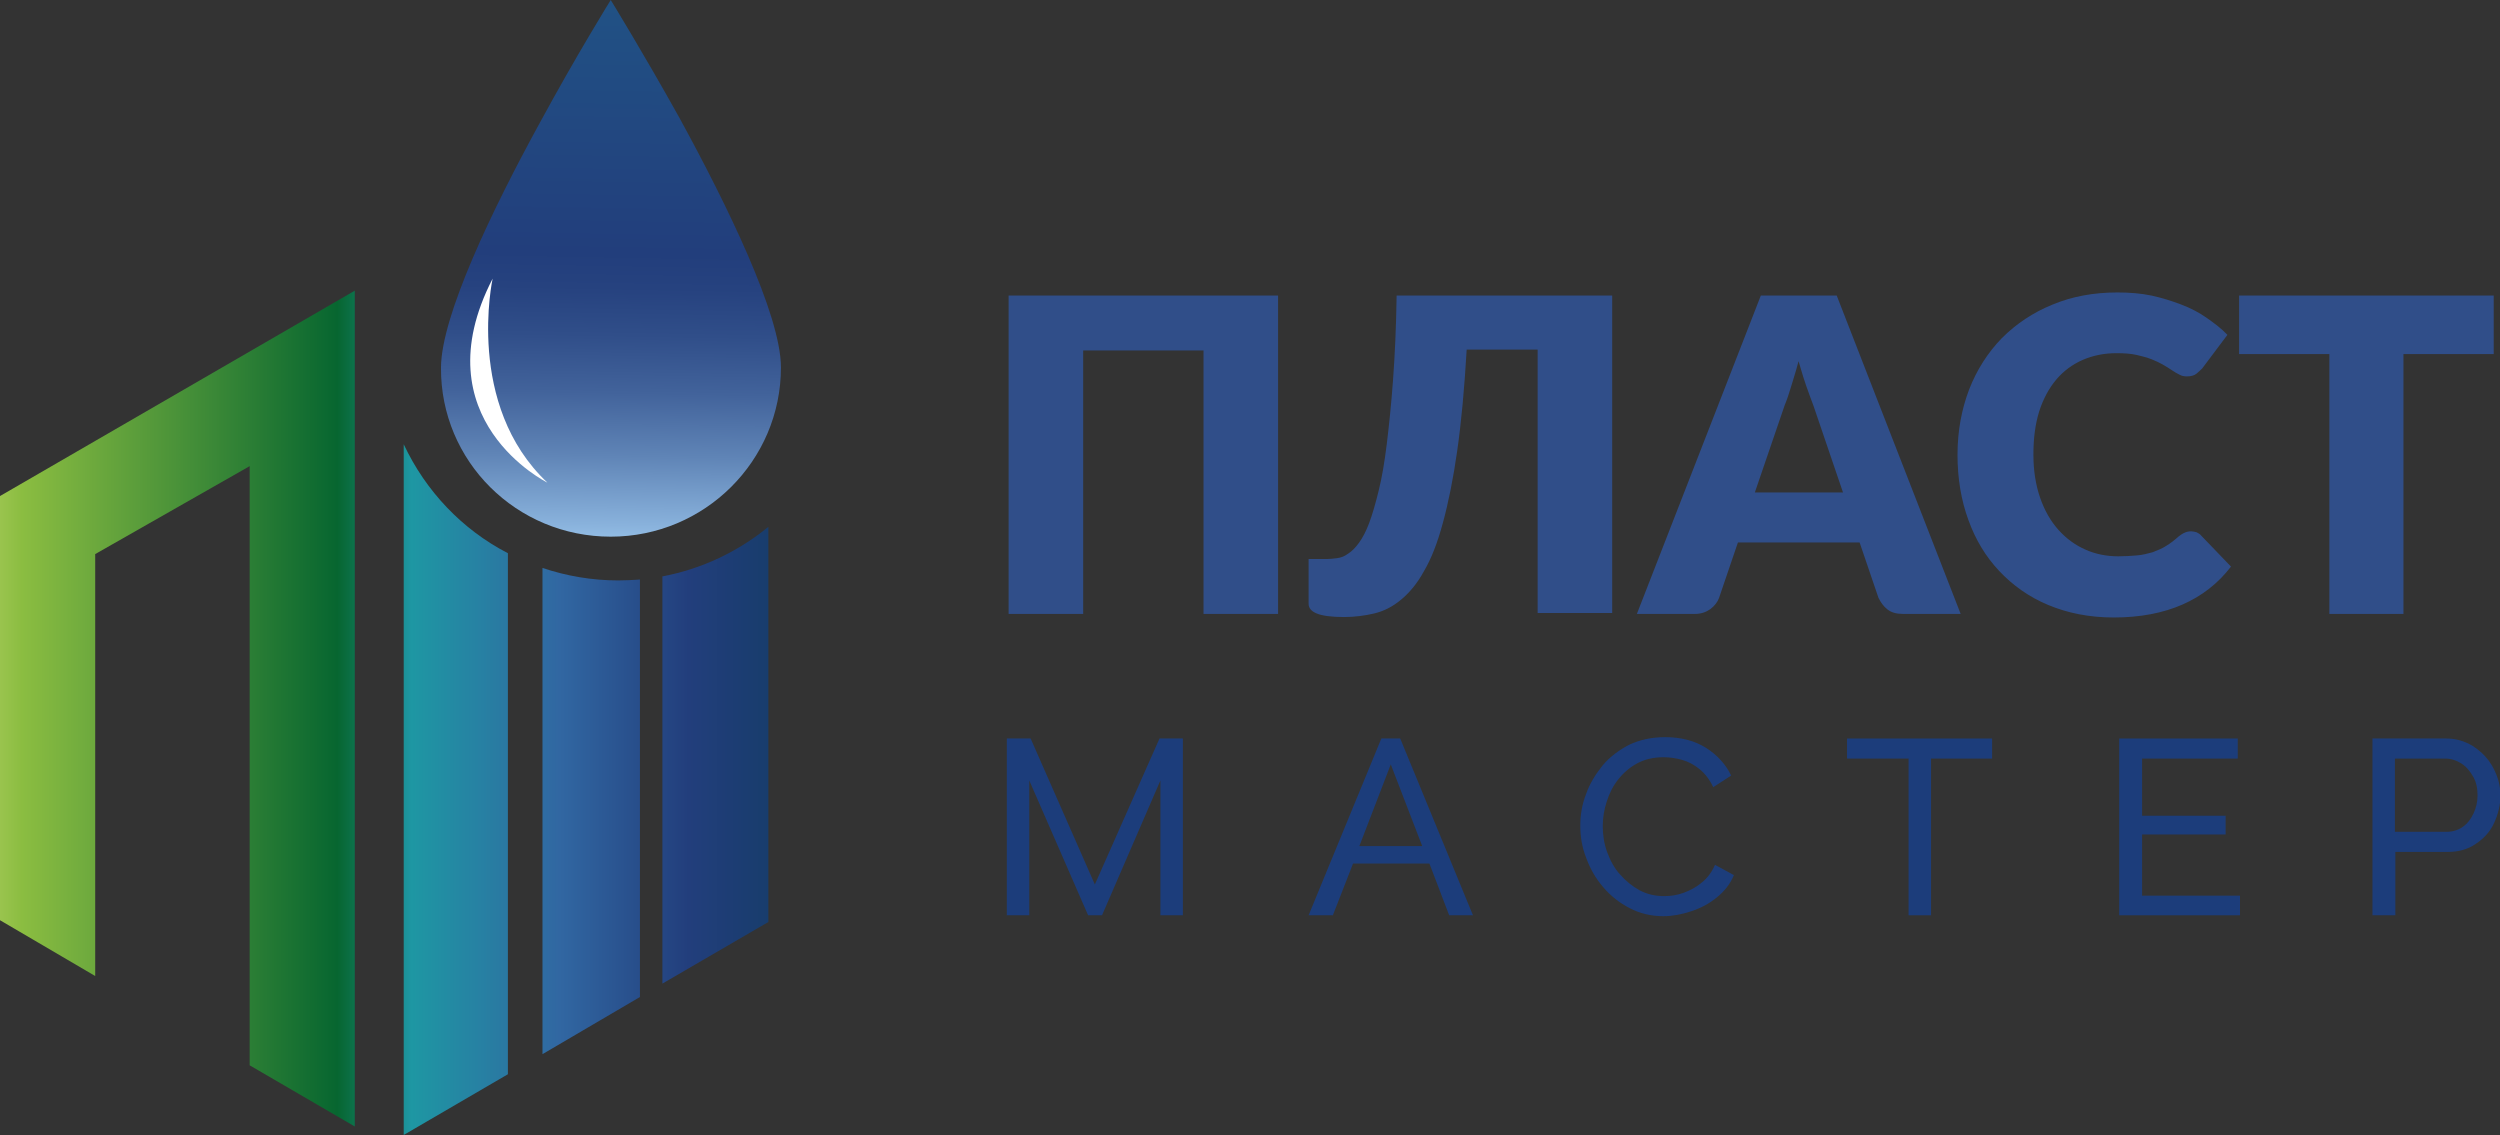 <svg width="163" height="74" viewBox="0 0 163 74" fill="none" xmlns="http://www.w3.org/2000/svg">
<rect x="0" y="0" width="163" height="74" fill="#333333" stroke="none"/>
<g clip-path="url(#clip0_2_2)">
<path d="M26.322 28.965V74L33.115 70.041V36.069C30.129 34.526 27.757 32.022 26.322 28.965Z" fill="url(#paint0_linear_2_2)"/>
<path d="M35.37 37.029V68.731L41.724 65.005V37.786C41.255 37.815 40.787 37.844 40.318 37.844C38.591 37.844 36.922 37.553 35.37 37.029Z" fill="url(#paint1_linear_2_2)"/>
<path d="M43.188 37.582V64.131L50.097 60.114V34.351C48.136 35.952 45.793 37.087 43.188 37.582Z" fill="url(#paint2_linear_2_2)"/>
<path d="M0 59.998L6.207 63.636V36.127L16.279 30.392V69.459L23.131 73.447V18.951L0 32.342V59.998Z" fill="url(#paint3_linear_2_2)"/>
<path d="M39.82 34.991C45.94 34.991 50.917 30.043 50.917 23.958C50.917 20.523 47.374 13.304 44.3 7.685C41.899 3.377 39.82 0 39.82 0C39.82 0 37.595 3.581 35.165 8.064C32.12 13.624 28.753 20.61 28.753 23.987C28.723 30.072 33.672 34.991 39.82 34.991Z" fill="url(#paint4_linear_2_2)"/>
<path d="M35.692 31.469C30.305 26.404 32.12 18.165 32.12 18.165C27.377 27.364 35.692 31.469 35.692 31.469Z" fill="white"/>
<path d="M75.659 59.677V50.886L71.852 59.677H70.945L67.109 50.886V59.677H65.645V48.15H67.197L71.384 57.669L75.6 48.15H77.123V59.677H75.659Z" fill="url(#paint5_linear_2_2)"/>
<path d="M90.064 48.15H91.294L96.037 59.677H94.486L93.197 56.301H88.22L86.902 59.677H85.321L90.064 48.15ZM92.729 55.165L90.679 49.838L88.63 55.165H92.729Z" fill="url(#paint6_linear_2_2)"/>
<path d="M103.035 53.826C103.035 53.127 103.152 52.429 103.416 51.759C103.65 51.09 104.031 50.478 104.499 49.896C104.968 49.343 105.553 48.906 106.227 48.557C106.9 48.237 107.691 48.062 108.569 48.062C109.594 48.062 110.502 48.295 111.234 48.761C111.966 49.227 112.522 49.838 112.873 50.566L111.702 51.323C111.468 50.828 111.175 50.449 110.824 50.158C110.472 49.867 110.092 49.663 109.682 49.547C109.272 49.43 108.862 49.372 108.481 49.372C107.837 49.372 107.281 49.489 106.783 49.751C106.285 50.013 105.875 50.362 105.524 50.799C105.173 51.235 104.938 51.701 104.763 52.254C104.587 52.778 104.499 53.331 104.499 53.855C104.499 54.438 104.587 55.02 104.792 55.573C104.997 56.126 105.26 56.621 105.641 57.028C105.992 57.436 106.432 57.785 106.9 58.047C107.398 58.309 107.925 58.426 108.511 58.426C108.92 58.426 109.33 58.367 109.74 58.222C110.15 58.076 110.56 57.873 110.941 57.552C111.321 57.261 111.614 56.854 111.819 56.388L113.049 57.057C112.815 57.64 112.434 58.105 111.936 58.513C111.438 58.92 110.882 59.212 110.267 59.415C109.652 59.619 109.038 59.736 108.452 59.736C107.661 59.736 106.929 59.561 106.256 59.212C105.583 58.862 105.026 58.426 104.528 57.843C104.031 57.261 103.679 56.65 103.416 55.922C103.152 55.253 103.035 54.554 103.035 53.826Z" fill="url(#paint7_linear_2_2)"/>
<path d="M129.885 49.459H125.903V59.677H124.439V49.459H120.427V48.15H129.885V49.459Z" fill="url(#paint8_linear_2_2)"/>
<path d="M146.047 58.367V59.677H138.171V48.15H145.901V49.459H139.664V53.186H145.11V54.408H139.664V58.397H146.047V58.367Z" fill="url(#paint9_linear_2_2)"/>
<path d="M154.685 59.677V48.15H159.516C160.013 48.15 160.482 48.266 160.921 48.47C161.331 48.673 161.712 48.965 162.034 49.314C162.356 49.663 162.59 50.071 162.766 50.508C162.941 50.944 163.029 51.381 163.029 51.847C163.029 52.487 162.883 53.069 162.619 53.651C162.356 54.234 161.946 54.67 161.419 55.02C160.921 55.369 160.306 55.544 159.633 55.544H156.178V59.677H154.685ZM156.149 54.234H159.516C159.926 54.234 160.277 54.117 160.57 53.913C160.863 53.71 161.097 53.419 161.272 53.04C161.448 52.662 161.536 52.283 161.536 51.847C161.536 51.381 161.448 50.973 161.243 50.624C161.038 50.275 160.804 49.983 160.482 49.78C160.16 49.576 159.809 49.459 159.428 49.459H156.149V54.234Z" fill="url(#paint10_linear_2_2)"/>
<path fill-rule="evenodd" clip-rule="evenodd" d="M143.207 34.7C143.09 34.671 142.973 34.642 142.856 34.642C142.709 34.642 142.563 34.671 142.446 34.729C142.299 34.788 142.182 34.875 142.065 34.962L142.065 34.962C141.772 35.224 141.509 35.428 141.216 35.603C140.985 35.756 140.709 35.864 140.448 35.967C140.411 35.981 140.374 35.996 140.338 36.01L140.337 36.01C140.015 36.098 139.693 36.185 139.313 36.214C138.961 36.243 138.551 36.272 138.112 36.272C137.351 36.272 136.619 36.127 135.975 35.836C135.301 35.544 134.716 35.108 134.218 34.555C133.72 34.002 133.31 33.303 133.018 32.459C132.725 31.614 132.578 30.683 132.578 29.635C132.578 28.587 132.696 27.655 132.959 26.811C133.223 25.996 133.603 25.297 134.072 24.744C134.54 24.191 135.126 23.755 135.799 23.463C136.473 23.172 137.205 23.027 137.995 23.027C138.493 23.027 138.932 23.056 139.313 23.143C139.693 23.23 140.015 23.318 140.308 23.434C140.601 23.551 140.835 23.667 141.04 23.784C141.245 23.9 141.421 24.017 141.597 24.133C141.772 24.249 141.919 24.337 142.094 24.424C142.241 24.511 142.416 24.541 142.592 24.541C142.856 24.541 143.061 24.482 143.207 24.366C143.353 24.249 143.47 24.133 143.588 24.017L145.227 21.833C144.847 21.426 144.378 21.076 143.88 20.727C143.383 20.378 142.826 20.087 142.211 19.854C141.597 19.621 140.952 19.417 140.279 19.271C139.576 19.126 138.844 19.068 138.054 19.068C136.502 19.068 135.096 19.33 133.837 19.854C132.549 20.378 131.466 21.105 130.529 22.037C129.621 22.968 128.889 24.104 128.391 25.385C127.894 26.695 127.63 28.092 127.63 29.664C127.63 31.178 127.864 32.604 128.333 33.885C128.801 35.195 129.475 36.301 130.353 37.233C131.232 38.164 132.286 38.921 133.545 39.445C134.804 39.969 136.209 40.26 137.819 40.26C139.547 40.26 141.04 39.969 142.299 39.416C143.558 38.863 144.612 38.048 145.461 36.942L143.529 34.933C143.441 34.817 143.324 34.758 143.207 34.7ZM65.762 40.028H70.623V22.852H78.47V40.028H83.33V19.271H65.762V40.028ZM90.826 24.773C90.709 26.375 90.562 27.772 90.416 28.965C90.269 30.159 90.094 31.178 89.889 31.993C89.684 32.837 89.479 33.536 89.274 34.089C89.069 34.642 88.835 35.079 88.6 35.399C88.366 35.719 88.132 35.952 87.898 36.098C87.663 36.272 87.429 36.36 87.195 36.389L87.125 36.398C86.919 36.423 86.732 36.447 86.522 36.447H85.321V39.358C85.321 39.649 85.497 39.853 85.848 39.998C86.199 40.144 86.785 40.231 87.634 40.231C88.308 40.231 88.981 40.144 89.596 39.998C90.211 39.853 90.796 39.562 91.353 39.096C91.88 38.659 92.407 38.048 92.846 37.233C93.314 36.447 93.724 35.399 94.076 34.089C94.427 32.808 94.749 31.236 95.013 29.373C95.276 27.539 95.481 25.326 95.627 22.794H100.254V39.969H105.114V19.271H91.06C91.031 21.338 90.943 23.172 90.826 24.773ZM106.724 40.028L114.806 19.271H119.754L127.835 40.028H124.087C123.648 40.028 123.326 39.94 123.063 39.736C122.799 39.533 122.623 39.271 122.477 38.98L121.247 35.37H113.312L112.083 38.98C111.995 39.242 111.79 39.504 111.526 39.707C111.234 39.911 110.911 40.028 110.502 40.028H106.724ZM116.357 26.433L114.425 32.08V32.109H120.164L118.231 26.433C118.085 26.054 117.939 25.647 117.763 25.152C117.63 24.776 117.513 24.384 117.388 23.962L117.388 23.961L117.388 23.961C117.348 23.827 117.307 23.691 117.265 23.551C117.163 23.958 117.046 24.336 116.935 24.696L116.935 24.697L116.935 24.697C116.887 24.852 116.841 25.003 116.797 25.152C116.65 25.647 116.504 26.083 116.357 26.433ZM145.989 23.085V19.271H162.59V23.085H156.705V40.028H151.874V23.085H145.989Z" fill="#304E89"/>
</g>
<defs>
<linearGradient id="paint0_linear_2_2" x1="57.48" y1="51.485" x2="-11.564" y2="51.485" gradientUnits="userSpaceOnUse">
<stop offset="0.075" stop-color="#143C66"/>
<stop offset="0.182" stop-color="#223E7C"/>
<stop offset="0.304" stop-color="#3167A2"/>
<stop offset="0.444" stop-color="#1E97A3"/>
<stop offset="0.514" stop-color="#076630"/>
<stop offset="0.812" stop-color="#8BBD41"/>
<stop offset="0.883" stop-color="#BED56E"/>
</linearGradient>
<linearGradient id="paint1_linear_2_2" x1="57.48" y1="52.877" x2="-11.564" y2="52.877" gradientUnits="userSpaceOnUse">
<stop offset="0.075" stop-color="#143C66"/>
<stop offset="0.182" stop-color="#223E7C"/>
<stop offset="0.304" stop-color="#3167A2"/>
<stop offset="0.444" stop-color="#1E97A3"/>
<stop offset="0.514" stop-color="#076630"/>
<stop offset="0.812" stop-color="#8BBD41"/>
<stop offset="0.883" stop-color="#BED56E"/>
</linearGradient>
<linearGradient id="paint2_linear_2_2" x1="57.48" y1="49.242" x2="-11.564" y2="49.242" gradientUnits="userSpaceOnUse">
<stop offset="0.075" stop-color="#143C66"/>
<stop offset="0.182" stop-color="#223E7C"/>
<stop offset="0.304" stop-color="#3167A2"/>
<stop offset="0.444" stop-color="#1E97A3"/>
<stop offset="0.514" stop-color="#076630"/>
<stop offset="0.812" stop-color="#8BBD41"/>
<stop offset="0.883" stop-color="#BED56E"/>
</linearGradient>
<linearGradient id="paint3_linear_2_2" x1="57.48" y1="46.205" x2="-11.564" y2="46.205" gradientUnits="userSpaceOnUse">
<stop offset="0.075" stop-color="#143C66"/>
<stop offset="0.182" stop-color="#223E7C"/>
<stop offset="0.304" stop-color="#3167A2"/>
<stop offset="0.444" stop-color="#1E97A3"/>
<stop offset="0.514" stop-color="#076630"/>
<stop offset="0.812" stop-color="#8BBD41"/>
<stop offset="0.883" stop-color="#BED56E"/>
</linearGradient>
<linearGradient id="paint4_linear_2_2" x1="39.595" y1="35.998" x2="41.525" y2="-74.651" gradientUnits="userSpaceOnUse">
<stop offset="0.003" stop-color="#99C4EA"/>
<stop offset="0.016" stop-color="#89B2DC"/>
<stop offset="0.057" stop-color="#5F84B6"/>
<stop offset="0.094" stop-color="#42639B"/>
<stop offset="0.128" stop-color="#304E89"/>
<stop offset="0.156" stop-color="#26427F"/>
<stop offset="0.176" stop-color="#223E7C"/>
<stop offset="0.858" stop-color="#1E97A3"/>
</linearGradient>
<linearGradient id="paint5_linear_2_2" x1="71.391" y1="21.314" x2="71.391" y2="32.653" gradientUnits="userSpaceOnUse">
<stop offset="0.006" stop-color="#99C4EA"/>
<stop offset="1" stop-color="#1C3D7B"/>
</linearGradient>
<linearGradient id="paint6_linear_2_2" x1="90.67" y1="21.314" x2="90.67" y2="32.653" gradientUnits="userSpaceOnUse">
<stop offset="0.006" stop-color="#99C4EA"/>
<stop offset="1" stop-color="#1C3D7B"/>
</linearGradient>
<linearGradient id="paint7_linear_2_2" x1="108.047" y1="21.314" x2="108.047" y2="32.653" gradientUnits="userSpaceOnUse">
<stop offset="0.006" stop-color="#99C4EA"/>
<stop offset="1" stop-color="#1C3D7B"/>
</linearGradient>
<linearGradient id="paint8_linear_2_2" x1="125.156" y1="21.314" x2="125.156" y2="32.653" gradientUnits="userSpaceOnUse">
<stop offset="0.006" stop-color="#99C4EA"/>
<stop offset="1" stop-color="#1C3D7B"/>
</linearGradient>
<linearGradient id="paint9_linear_2_2" x1="142.109" y1="21.314" x2="142.109" y2="32.653" gradientUnits="userSpaceOnUse">
<stop offset="0.006" stop-color="#99C4EA"/>
<stop offset="1" stop-color="#1C3D7B"/>
</linearGradient>
<linearGradient id="paint10_linear_2_2" x1="158.842" y1="21.314" x2="158.842" y2="32.653" gradientUnits="userSpaceOnUse">
<stop offset="0.006" stop-color="#99C4EA"/>
<stop offset="1" stop-color="#1C3D7B"/>
</linearGradient>
<clipPath id="clip0_2_2">
<rect width="163" height="74" fill="white"/>
</clipPath>
</defs>
</svg>

